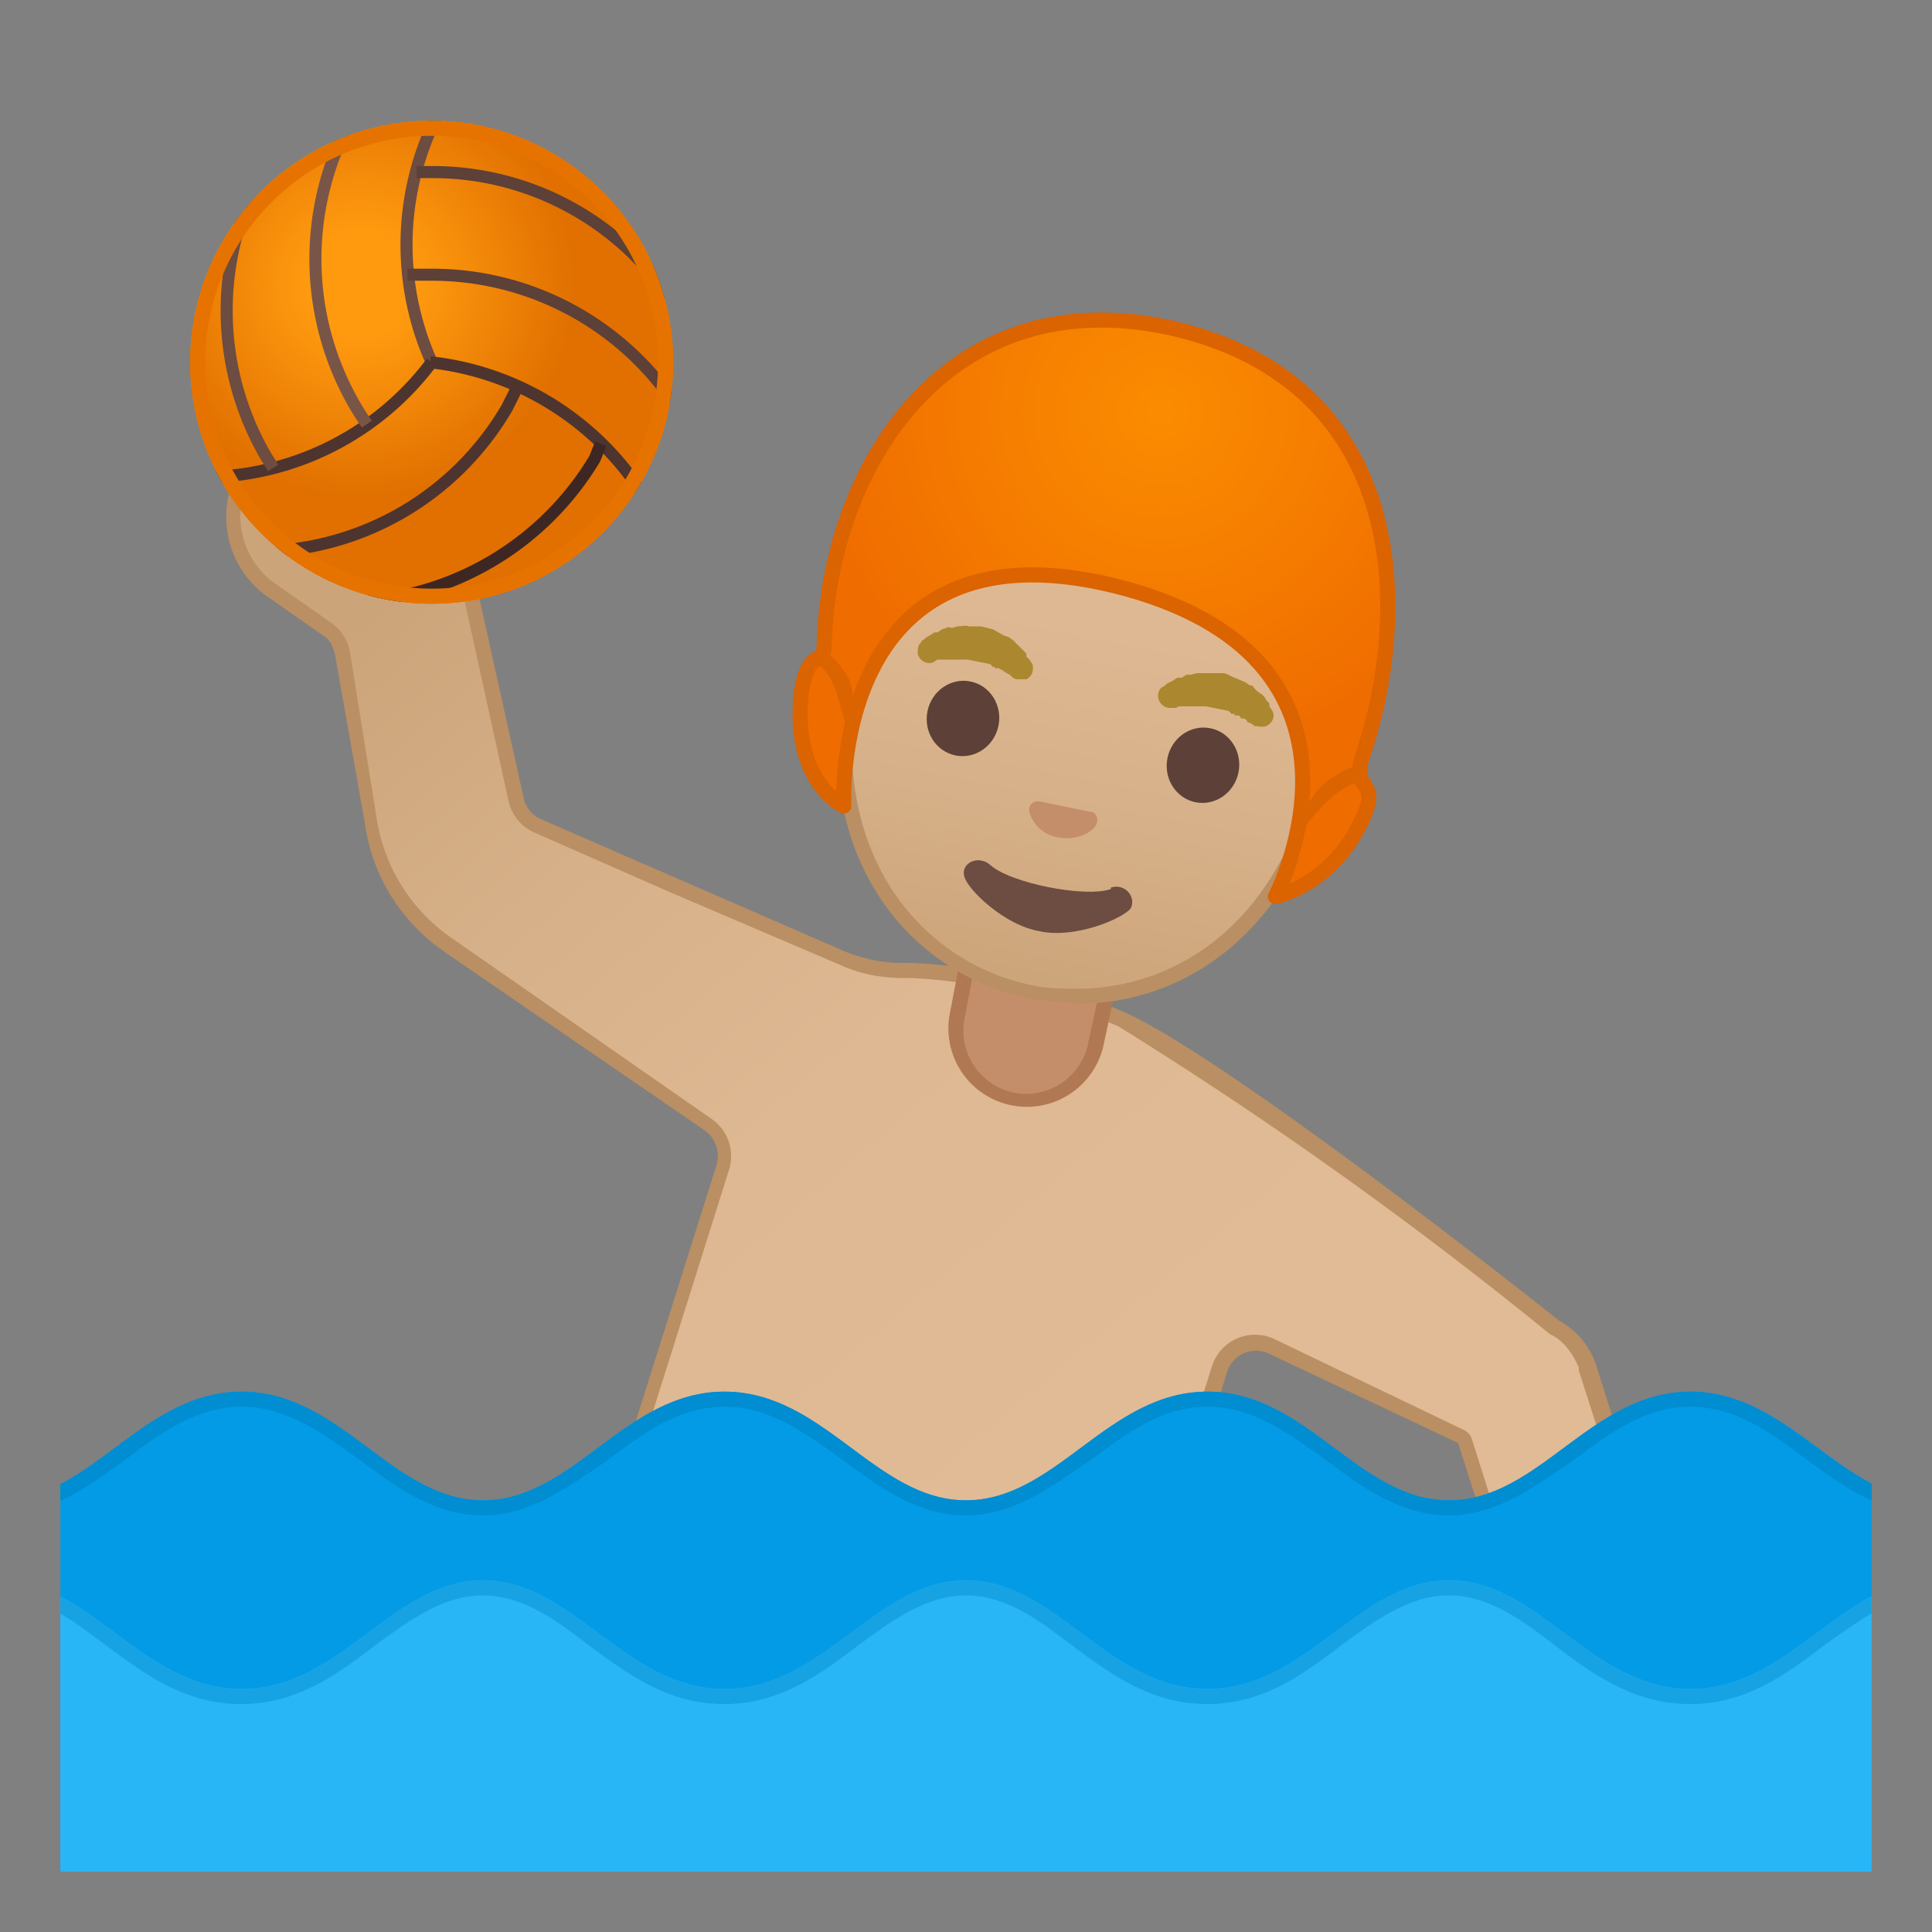 <svg viewBox="0 0 128 128" xmlns="http://www.w3.org/2000/svg" xmlns:xlink="http://www.w3.org/1999/xlink"><rect x="0" y="0" width="128" height="128" fill="#808080" stroke="none"/><defs><path id="a" d="M4 4h120v120H4z"/></defs><clipPath id="b"><use xlink:href="#a"/></clipPath><g clip-path="url(#b)"><linearGradient id="c" x1="22.8" x2="70.1" y1="41.7" y2="97.3" gradientUnits="userSpaceOnUse"><stop stop-color="#CCA47A" offset="0"/><stop stop-color="#D6B088" offset=".3"/><stop stop-color="#DEB892" offset=".6"/><stop stop-color="#E0BB95" offset="1"/></linearGradient><path d="M111.8 120.6a6 6 0 0 1-3.2-1l-3.1-2a6 6 0 0 1-2.5-3.5l-.1-.2-6-18.5c0-.1 0-.2-.2-.3l-12.5-5.9a2.5 2.5 0 0 0-3.4 1.5l-8.9 28.1-33.8-10.6 9.7-31c.4-1 0-2.1-1-2.8l-17-11.8a12.3 12.3 0 0 1-5.2-8l-1.9-11.2c0-.7-.5-1.3-1-1.7l-4-2.8a6 6 0 0 1-1-8.4l.3-.2a6 6 0 0 1 8.4-1l2.8 2.3a6 6 0 0 1 2.2 3.7l.1.3L34.2 53c.2.8.7 1.4 1.5 1.8l20 8.6c1.3.6 2.7.9 4.2.9h.6a40.6 40.6 0 0 1 13.8 3.3c7.4 3.4 28.4 20.1 28.6 20.3 1 .6 1.8 1.5 2.2 2.6l5 15.7c0 .2.2.3.3.4a53 53 0 0 1 5 2.8 6 6 0 0 1 1.6 8.3l-.2.2a6 6 0 0 1-5 2.7z" fill="url(#c)"/><path d="M21.5 28.5a5 5 0 0 1 3.4 1.2l3 2.3c1 .8 1.7 2 1.9 3.4l.1.4 3.8 17.3a3 3 0 0 0 1.8 2.1l9.1 4 11 4.7c1.3.6 2.7.9 4.3.9h.6A40.9 40.9 0 0 1 74.1 68a274.4 274.4 0 0 1 28.6 20.4c.9.4 1.5 1.3 1.9 2.2v.2l5 15.6c.1.3.4.6.7.7.4.1 2.8 1.5 4.7 2.7 2.5 1.7 3.2 5 1.6 7.6l-.2.2a5.5 5.5 0 0 1-7.6 1.6l-3-2a5 5 0 0 1-2.3-3.2l-.2-.4-5.8-18.3a1 1 0 0 0-.6-.6l-12.5-6a3 3 0 0 0-4.1 1.8l-8.7 27.7L38.7 108l9.6-30.5a3 3 0 0 0-1.2-3.4L30 62.2a11.8 11.8 0 0 1-5-7.7l-1.8-11.2a3 3 0 0 0-1.2-2l-4-2.8a5.5 5.5 0 0 1-.9-7.7l.2-.2c1.1-1.3 2.7-2 4.3-2m0-1c-1.9 0-3.8.7-5 2.3l-.2.3a6.5 6.5 0 0 0 1 9.1l4 2.8c.5.3.7.8.8 1.3l2 11.3c.5 3.4 2.4 6.4 5.3 8.4l17.2 11.8c.7.5 1 1.4.8 2.2l-9.9 31.4 34.7 11 9-28.6a2 2 0 0 1 2.8-1.2l12.5 5.9 6 18.7a6.4 6.4 0 0 0 2.7 3.8l3 2a6.5 6.5 0 0 0 9-1.9l.2-.3c2-3 1.2-7-1.8-9 0 0-4.4-2.6-5-2.8l-5-15.8a5.2 5.2 0 0 0-2.4-2.8S82.1 70.6 74.6 67.1a41.2 41.2 0 0 0-14-3.3h-.7a10 10 0 0 1-4-.8l-20-8.7a2 2 0 0 1-1.2-1.4l-3.9-17.6a6 6 0 0 0-2.4-4l-2.8-2.4a6.4 6.4 0 0 0-4-1.4z" fill="#BA8F63"/><circle cx="28.6" cy="24" r="16" fill="#FF9100"/><radialGradient id="d" cx="23.9" cy="18.8" r="17.7" gradientUnits="userSpaceOnUse"><stop stop-color="#FFA726" offset=".2"/><stop stop-color="#B33F00" offset=".8"/></radialGradient><circle cx="28.6" cy="24" r="16" fill="url(#d)" opacity=".4"/><defs><circle id="e" cx="28.6" cy="24" r="16"/></defs><clipPath id="f"><use xlink:href="#e"/></clipPath><g clip-path="url(#f)" fill="none" stroke-width=".8"><path d="M28.6 24A19 19 0 0 1 29 7.6" stroke="#6D4C41"/><path d="M27.6 11.4h1a19 19 0 0 1 15.7 8.2M27 18.2h1.6c6.6 0 12.5 3.3 16 8.4" stroke="#5D4037"/><path d="M28.5 24a19.2 19.2 0 0 1 14 8.6" stroke="#4E342E"/><path d="M39.8 29.4l-.4 1c-3.3 5.5-9 8.9-15 9.4" stroke="#3E2723"/><path d="M34.3 25.6l-.7 1.4a19.2 19.2 0 0 1-15.3 9.5M28.6 24A19 19 0 0 1 14 31.6" stroke="#4E342E"/><path d="M18.1 31l-.5-.8a19.2 19.2 0 0 1-.8-17.7" stroke="#6D4C41"/><path d="M24.3 28.1a19.3 19.3 0 0 1-1.5-19.3" stroke="#795548"/></g><path d="M68 73h-.9c-2.5-.6-4.2-3-3.7-5.6l.8-4.2 9.3 1.8-.9 4.2A4.7 4.7 0 0 1 68 73z" fill="#C48E6A"/><path d="M64.6 63.8l8.3 1.6-.8 3.7a4.2 4.2 0 0 1-4.9 3.3 4.2 4.2 0 0 1-3.3-4.9l.7-3.7m-.8-1.2l-.9 4.7a5.2 5.2 0 0 0 10.2 2l1-4.7-10.3-2z" fill="#B07853"/><defs><path id="g" transform="rotate(11.1 72.7 44.3)" d="M50.3 21.9h44.8v44.8H50.3z"/></defs><clipPath id="h"><use xlink:href="#g"/></clipPath><g clip-path="url(#h)"><path d="M84.6 57.8h-.8l-26.4-5.2c-2.6-.5-4.2-3.2-3.7-6a5 5 0 0 1 4.8-4.1h.9l26.3 5.2c2.6.5 4.2 3.2 3.7 6a5 5 0 0 1-4.8 4.1z" fill="#E59600"/><path d="M58.5 43h.8l3.5.7 19.3 3.8 3.5.7c2.3.5 3.8 2.9 3.3 5.4a4.5 4.5 0 0 1-4.3 3.7 4 4 0 0 1-.8 0l-3.5-.7-19.2-3.8-3.6-.7c-2.3-.5-3.8-2.9-3.3-5.4a4.5 4.5 0 0 1 4.3-3.7m0-1a5.5 5.5 0 0 0-5.3 4.6c-.6 3 1.3 5.9 4.1 6.5l3.6.7L80 57.5l3.5.7 1 .1c2.5 0 4.8-1.9 5.3-4.6.6-3-1.3-6-4-6.5l-3.6-.7L63 42.8l-3.5-.7-1-.1z" fill="#CC8600"/><linearGradient id="i" x1="57.2" x2="57.2" y1="-78.7" y2="-37.7" gradientTransform="rotate(11.1 -470 72)" gradientUnits="userSpaceOnUse"><stop stop-color="#E0BB95" offset="0"/><stop stop-color="#DEB892" offset=".4"/><stop stop-color="#D6B088" offset=".7"/><stop stop-color="#CCA47A" offset="1"/></linearGradient><path d="M71.4 66c-1 0-2 0-3-.2-7.5-1.5-14.5-9-12-21.8 2.4-12.2 10.7-18.5 17.7-18.5.7 0 1.5 0 2.2.2C86 27.6 89.8 39.8 87.8 50c-2.3 11.8-10 16-16.4 16z" fill="url(#i)"/><path d="M74 26c.8 0 1.5 0 2.2.2 3.8.7 7.2 3.6 9.3 7.7A25.2 25.2 0 0 1 87.3 50C85 61.5 77.6 65.5 71.4 65.5c-1 0-2 0-2.9-.2-4-.8-7.3-3.1-9.5-6.5-2.5-4-3.2-9-2-14.7C59.2 32.1 67.3 26 74 26m0-1c-7.7 0-15.7 7.2-18 18.9-2.6 12.8 4.2 20.7 12.4 22.3l3 .3c7.3 0 14.7-5 16.9-16.3 2.5-12.9-3.5-23.4-11.9-25-.8-.2-1.6-.2-2.3-.2z" fill="#BA8F63"/><path d="M61 42.5l.3-.2.1-.1.2-.1.3-.2h.2l.3-.2.3-.1c.1-.1.3 0 .4 0l.3-.1c.3 0 .6-.1.8 0h.8l.8.2.7.4.3.1.3.2.3.3.2.2.2.2.2.2v.2l.2.2.2.3c.1.4 0 .8-.4 1h-.7l-.2-.1-.2-.2-.2-.1-.3-.2-.2-.1c-.1-.1-.1 0-.2 0l-.1-.1h-.1l-.2-.2-.5-.1-.5-.1-.5-.1h-2l-.3.2a.8.8 0 0 1-1-.6c0-.3 0-.6.3-.8zM83 48l-.2-.1-.2-.1v-.1l-.2-.1h-.2s0-.2-.2-.2h-.2v-.1h-.2l-.2-.2-.5-.1-.5-.1-.5-.1H78.1l-.2.1h-.4a.8.8 0 0 1-.6-1.3l.3-.2.1-.1.2-.1.2-.1.3-.2h.3l.3-.2h.3l.4-.1H81c.3 0 .5.2.8.3l.7.3.3.2c.1 0 .2 0 .3.2l.2.2.3.2.2.2.1.2.2.2v.2l.2.3c.2.4 0 .8-.4 1-.3.1-.6 0-.8 0z" fill="#AB872F"/><g fill="#5D4037"><ellipse transform="rotate(-78.9 63.8 47.6)" cx="63.8" cy="47.6" rx="2.5" ry="2.4"/><ellipse transform="rotate(-78.9 79.7 50.7)" cx="79.7" cy="50.7" rx="2.5" ry="2.4"/></g><radialGradient id="j" cx="57.3" cy="-80.8" r="14.9" gradientTransform="rotate(11.1 -470 72)" gradientUnits="userSpaceOnUse"><stop stop-color="#6D4C41" offset="0"/><stop stop-color="#543930" offset="1"/></radialGradient><path d="M77.2 22.3C55 18 54.8 44.1 54.8 44.1l1.5 4.6c.6-3.5 3.2-9.4 4.7-11.8a3 3 0 0 1 3.7-1.2A54.7 54.7 0 0 0 83 39.3a3 3 0 0 1 3 2.8l.3 12.5 3.2-4s9.4-24-12.4-28.3z" fill="url(#j)"/><defs><path id="k" d="M77.2 22.3C55 18 54.6 43.6 54.6 43.6l1.7 5.1c.1-.7 1-3.3 1-3.3-1-2.2-.5-4.5-.5-4.5l1.6-5 2.8-4.2 15-5 12 11 .8 4.2-.6 6s-1 2.7-2.1 3.4l.1 3.4 3.2-4.2s9.4-24-12.4-28.2z"/></defs><clipPath id="l"><use xlink:href="#k"/></clipPath><g clip-path="url(#l)"><path d="M72.4 23.8c1.4 0 2.8.2 4.4.5 5.2 1 9 3.4 11 7 3.1 5.8 1.4 13.6.4 17l-.1-6.2V42a5 5 0 0 0-5-4.7 53.5 53.5 0 0 1-19.5-3.9 5 5 0 0 0-4.3 2.4 46 46 0 0 0-2.5 5c.3-2 .9-4.6 2-7.3 2.7-6.4 7.3-9.7 13.6-9.7m0-2c-17.4 0-17.8 21.8-17.8 21.8l1.7 5.1c.6-3.5 3.2-9.4 4.7-11.8a3 3 0 0 1 3.7-1.2A54.7 54.7 0 0 0 83 39.3a3 3 0 0 1 3 2.8l.3 12.5 3.2-4s9.4-24-12.4-28.3a28 28 0 0 0-4.8-.5z" fill="#402821"/></g><path d="M73.6 58.9c-1.7.6-6.7-.4-8-1.6-.8-.7-2-.1-1.7.8.2.8 2.6 3.2 5 3.6 2.3.5 5.4-.8 6-1.5.4-.7-.3-1.7-1.3-1.4z" fill="#6D4C41"/><path d="M72.4 53.8h-.1l-3.4-.7h-.2c-.3 0-.6.3-.5.7s.6 1.5 2 1.7 2.2-.5 2.4-.8c.2-.4.1-.7-.2-.9z" fill="#C48E6A"/></g><path d="M28.6 9a15 15 0 1 1 0 30 15 15 0 0 1 0-30m0-1a16 16 0 1 0 0 32 16 16 0 0 0 0-32z" fill="#E67300"/><radialGradient id="m" cx="76.9" cy="27.3" r="23.4" gradientUnits="userSpaceOnUse"><stop stop-color="#FB8C00" offset="0"/><stop stop-color="#EF6C00" offset="1"/></radialGradient><path d="M77.9 21.8c-15-3.5-23 9-23.3 21 0 1.4-1 0-1.5 3-.7 6 2.8 7.6 2.8 7.6s-1-19.2 17.9-14.6c19 4.7 10.7 20.6 10.7 20.6s3.5-.7 5.5-4.6c1.8-3.4-.6-2.1.3-4.8 3.2-9.5 3-24.5-12.4-28.2z" fill="url(#m)"/><path d="M56.3 48.9l-.9-3.1c-.5-1.4-1.4-2-1.4-2l.4-.3.2-.3s.7.2 1.6 1.7c.7 1.4 0 4 0 4zm29.6 6.6s1.4-2 2.6-2.9c1.2-.9 1.8-.8 1.8-.8l-.2-.6v-.5s-.6 0-1.8.8c-2 1.2-2.4 4-2.4 4z" fill="#DB6300"/><path d="M77.9 21.8c-15-3.5-23 9-23.3 21 0 1.4-1 0-1.5 3-.7 6 2.8 7.6 2.8 7.6s-1-19.2 17.9-14.6c19 4.7 10.7 20.6 10.7 20.6s3.5-.7 5.5-4.6c1.8-3.4-.6-2.1.3-4.8 3.2-9.5 3-24.5-12.4-28.2z" fill="none" stroke="#DB6300" stroke-linecap="round" stroke-linejoin="round" stroke-miterlimit="10"/></g><path d="M96 99.4c-6 0-9.4-7.2-16-7.2s-10 7.2-16 7.2-9.4-7.2-16-7.2-10 7.2-16 7.2-9.4-7.2-16-7.2-10 7.2-16 7.2V128h128V99.4c-6-.1-9.4-7.2-16-7.2s-10 7.2-16 7.2z" clip-path="url(#b)" fill="#039BE5"/><path d="M128 104.7c-6 0-9.4 7.2-16 7.2s-10-7.2-16-7.2-9.4 7.2-16 7.2-10-7.2-16-7.2-9.4 7.2-16 7.2-10-7.2-16-7.2-9.4 7.2-16 7.2-10-7.2-16-7.2V129h128v-24.3z" clip-path="url(#b)" fill="#29B6F6"/><g clip-path="url(#b)"><path d="M96 105.7c2.6 0 4.8 1.6 7 3.3 2.6 2 5.3 3.9 9 3.9s6.4-2 9-4c2-1.4 3.8-2.8 6-3.1V128H1v-22.2c2.2.3 4 1.7 6 3.2 2.7 2 5.3 3.9 9 3.9s6.4-2 9-4c2.2-1.6 4.4-3.2 7-3.2s4.8 1.6 7 3.3c2.7 2 5.3 3.9 9 3.9s6.4-2 9-4c2.2-1.6 4.4-3.2 7-3.2s4.8 1.6 7 3.3c2.7 2 5.3 3.9 9 3.9s6.4-2 9-4c2.2-1.6 4.4-3.2 7-3.2m32-1c-6 0-9.4 7.2-16 7.2s-10-7.2-16-7.2-9.4 7.2-16 7.2-10-7.2-16-7.2-9.4 7.2-16 7.2-10-7.2-16-7.2-9.4 7.2-16 7.2-10-7.2-16-7.2V129h128v-24.3z" fill="#17A3E3"/></g><g clip-path="url(#b)"><path d="M112 93.2c3 0 5.3 1.7 7.7 3.5 2.2 1.6 4.4 3.2 7.2 3.6V127H1v-26.7c2.8-.3 5.1-2 7.3-3.6 2.4-1.8 4.7-3.5 7.7-3.5s5.3 1.7 7.8 3.5c2.4 1.8 5 3.7 8.2 3.7s5.8-2 8.3-3.7c2.4-1.8 4.7-3.5 7.7-3.5s5.3 1.7 7.8 3.5c2.4 1.8 5 3.7 8.2 3.7s5.8-2 8.3-3.7c2.4-1.8 4.7-3.5 7.7-3.5s5.3 1.7 7.8 3.5c2.4 1.8 5 3.7 8.2 3.7s5.8-2 8.3-3.7c2.4-1.8 4.7-3.5 7.7-3.5m0-1c-6.6 0-10 7.2-16 7.2s-9.4-7.2-16-7.2-10 7.2-16 7.2-9.4-7.2-16-7.2-10 7.2-16 7.2-9.4-7.2-16-7.2-10 7.2-16 7.2V128h128V99.4c-6-.1-9.5-7.2-16-7.2z" fill="#008DD1"/></g><defs><path id="n" d="M-6-126h120V-6H-6z"/></defs><clipPath id="o"><use xlink:href="#n"/></clipPath><g clip-path="url(#o)"><linearGradient id="p" x1="54" x2="54" y1="-32.5" y2=".5" gradientUnits="userSpaceOnUse"><stop stop-color="#616161" offset="0"/><stop stop-color="#545454" offset=".3"/><stop stop-color="#323232" offset=".8"/><stop stop-color="#212121" offset="1"/></linearGradient><path d="M3.5.5V-9c0-17.3 27.2-23.5 50.5-23.5h.1c13.4 0 25.9 2.1 35 6 7 3 15.4 8.5 15.4 17.5V.5H3.5z" fill="url(#p)"/><path d="M54.1-31C78.4-31 103-23.5 103-9v8H5v-8c0-7 4.9-12.5 14.5-16.4C28.3-29 40.5-31 54-31h.1m0-3H54C28.4-34 2-26.9 2-9V2h104V-9c0-16.9-26.1-25-51.9-25z" fill="#404042"/></g><g clip-path="url(#o)"><path d="M53.2-22.8c-4 0-7.3-3.2-7.3-7.1v-9h16.2v9c0 4-3.3 7.1-7.3 7.1h-1.6z" fill="#C48E6A"/><path d="M61-38v8c0 3.5-2.7 6.2-6.2 6.2h-1.6a6.2 6.2 0 0 1-6.3-6.1v-8h14.2m2-2H44.9v10c0 4.5 3.7 8.1 8.3 8.1h1.6c4.6 0 8.3-3.6 8.3-8.1v-10z" fill="#B07853"/></g><path d="M2.5-8.7v11h103v-11c0-16.9-25.7-25.7-51.6-25.6-25.6 0-51.4 7.7-51.4 25.6z" clip-path="url(#o)" fill="none"/><g clip-path="url(#o)"><defs><path id="q" d="M2-9V2h104V-9c0-17-26.2-25-52-25C28.4-34 2-26.9 2-9z"/></defs><clipPath id="r"><use xlink:href="#q"/></clipPath><path clip-path="url(#r)" fill="#E0E0E0" d="M42.7-24l3.8 18H62l3.4-18z"/><g fill="#fff" clip-path="url(#r)"><path d="M44.9-35.7c0 1.8.2 3.8 3 7.5 3.1 4.1 6 4.2 6 4.2l-10.2 8.5L40-35.2l5-.5zm18.1.2c0 1.9 0 3.6-2.9 7.3C57-24 54-24 54-24l10.3 8.5L68-35.2l-5-.3z"/></g><g clip-path="url(#r)" fill="#9E9E9E"><path d="M41.6-34l6.5 30H41L29.4-15l4.8-6.2-7.2-4.3 4.3-6.9s4.4-1 10.3-1.5zm24.8 0L59.8-4h7.3l11.5-11-4.8-6.2 7.2-4.3-4.3-6.9s-4.4-1-10.3-1.5z"/></g><g clip-path="url(#r)" fill="#757575"><path d="M40-31.8l5.7 25.9h-4L32-15.2l3.6-4.7a2 2 0 0 0-.5-3l-5.4-3.3 2.8-4.4c1.3-.3 4-.8 7.4-1.2m1.6-2.1c-6 .4-10.3 1.5-10.3 1.5L27-25.5l7.2 4.3-4.8 6.1L41-3.9h7.3l-6.6-30zM68-31.8c3.4.4 6.1 1 7.4 1.2l2.8 4.4-5.4 3.3c-.5.3-.8.8-1 1.4s.1 1.1.5 1.6l3.6 4.7L66.3-6h-4L68-31.8m-1.6-2.1L59.8-4h7.3l11.5-11-4.8-6.2 7.2-4.3-4.3-6.9s-4.4-1-10.3-1.5z"/></g><g clip-path="url(#r)"><path d="M54.8-14.9h-1.4c-1.6 0-2.9-1-3.2-2.5l-.6-2.2a3.3 3.3 0 0 1 3.2-4.1h2.5c2.1 0 3.7 2 3.2 4l-.5 2.3a3.3 3.3 0 0 1-3.2 2.5z" fill="#212121"/></g><path d="M38.8-13v-12a2 2 0 0 1 3-1.7l10.6 6a2 2 0 0 1 0 3.4l-10.6 6.1a2 2 0 0 1-3-1.7zm30 0v-12a2 2 0 0 0-3-1.7l-10.7 6a2 2 0 0 0 0 3.4l10.7 6.1a2 2 0 0 0 3-1.7z" clip-path="url(#r)" fill="#212121"/><circle cx="53.8" cy="-10" r="2" clip-path="url(#r)" fill="#212121"/></g><g clip-path="url(#o)"><path d="M26.7-57.7c-5.4 0-9.7-4.7-9.7-10.4s4.3-10.5 9.7-10.5h54.6c5.4 0 9.7 4.7 9.7 10.4s-4.3 10.5-9.7 10.5H26.7z" fill="#C48E6A"/><path d="M81.3-77.6c4.8 0 8.7 4.3 8.7 9.4s-3.9 9.5-8.7 9.5H26.7c-4.8 0-8.7-4.3-8.7-9.5s3.9-9.4 8.7-9.4h54.6m0-2H26.7c-6 0-10.7 5.2-10.7 11.4 0 6.3 4.8 11.5 10.7 11.5h54.6c6 0 10.7-5.2 10.7-11.5 0-6.2-4.8-11.4-10.7-11.4z" fill="#B07853"/><linearGradient id="s" x1="54" x2="54" y1="-35.4" y2="-117.2" gradientUnits="userSpaceOnUse"><stop stop-color="#CCA47A" offset="0"/><stop stop-color="#D6B088" offset=".3"/><stop stop-color="#DEB892" offset=".6"/><stop stop-color="#E0BB95" offset="1"/></linearGradient><path d="M54-34.7c-15.7 0-32.5-12.2-32.5-38.8 0-12.4 3.5-23.8 10-32.2 6-7.8 14.2-12.2 22.5-12.2s16.4 4.4 22.5 12.2c6.5 8.4 10 19.8 10 32.2 0 12-3.5 22.2-10.1 29.2A30.5 30.5 0 0 1 54-34.7z" fill="url(#s)"/><path d="M54-117c8 0 15.8 4.4 21.7 12a51.5 51.5 0 0 1 9.8 31.5c0 11.8-3.4 21.7-9.8 28.5a29.6 29.6 0 0 1-43.3 0 40.5 40.5 0 0 1-10-28.5 52 52 0 0 1 9.9-31.6A28.1 28.1 0 0 1 54-116.9m0-2c-17.4 0-33.5 18.6-33.5 45.4C20.5-47 37-33.7 54-33.7S87.5-47 87.5-73.5c0-26.8-16.1-45.4-33.5-45.4z" fill="#BA8F63"/><path d="M30-79.3l.4-.5.2-.2.4-.4c.2 0 .2-.2.4-.4l.5-.3.5-.4.6-.3.7-.3.7-.2 1.5-.4 1.6-.1h1.7l1.5.5a8.6 8.6 0 0 1 1.4.5l.6.3.5.4.5.3.4.4.3.3.3.3.4.6c.5.7.4 1.6-.3 2.1-.4.3-1 .4-1.4.2H43l-.5-.2-.3-.2H42c-.2-.2-.4-.2-.7-.3l-.4-.2h-.4l-.2-.1H40l-.4-.2h-1l-1-.1h-1l-1 .1-.6.1h-.2l-.2.1-.4.2h-.4l-.4.2H33l-.3.2-.3.1-.5.3c-.9.3-1.8 0-2.1-.9-.3-.5-.2-1 0-1.5z" fill="#AB872F"/><ellipse cx="37.6" cy="-71.2" rx="4.9" ry="5.1" fill="#5D4037"/><path d="M76-76.9l-.5-.2-.3-.2h-.3l-.3-.2h-.3l-.4-.2-.5-.1h-.2L73-78l-.5-.1-1-.1h-3l-.5.2h-.5l-.4.2-.4.1c-.3 0-.5.2-.7.3h-.3l-.3.2-.4.2h-.3c-.8.4-1.7 0-2-.9-.2-.5-.1-1 .2-1.4l.4-.6.3-.3.3-.3.4-.3.5-.4.5-.3.6-.3.7-.3.7-.3 1.6-.4 1.6-.1 1.6.1c.5 0 1 .2 1.6.4a8.6 8.6 0 0 1 1.3.6l.6.3.6.3.4.4.5.3c.2.1.2.3.3.4l.3.2.3.6c.5.7.3 1.7-.4 2.2-.5.3-1 .3-1.6.1z" fill="#AB872F"/><ellipse cx="70.4" cy="-71.2" rx="4.9" ry="5.1" fill="#5D4037"/><path d="M57.9-62H50c-.6.3-1 1-.6 1.7s1.7 2.7 4.5 2.7 4.3-2 4.6-2.7c.2-.7-.1-1.4-.7-1.6z" fill="#C48E6A"/><path d="M62.4-53.9a25.6 25.6 0 0 1-16.8 0c-1.8-1-3.7.6-3 2.3.8 1.6 6.5 5.4 11.4 5.4s10.6-3.8 11.3-5.4c.8-1.7-1-3.3-2.9-2.3z" fill="#6D4C41"/><radialGradient id="t" cx="54.3" cy="-125.7" r="48.9" gradientUnits="userSpaceOnUse"><stop stop-color="#BFA055" offset="0"/><stop stop-color="#AB872F" offset="1"/></radialGradient><path d="M54-126c-45.5.3-36.2 52.2-36.2 52.2L23-65a90 90 0 0 1 4.8-25.6 6 6 0 0 1 6.8-3.8c4.5.8 11.6 1.8 19.4 1.8h.1c8 0 15-1 19.4-1.8a6 6 0 0 1 6.8 3.8A90 90 0 0 1 85-65l5.1-8.8s9.4-52-36-52.2z" fill="url(#t)"/><path d="M54-126c-45.5.3-36.2 52.2-36.2 52.2L23-65l.3-5-2.5-4.8c-.2-1.6-.9-7-.5-13.6.4-7 2.1-17 8.2-24.2C34.1-119.4 42.7-123 54-123s20 3.6 25.6 10.4c10.8 13 8.2 34.3 7.7 37.8l-2.5 4.6.3 5.2 5-8.8s9.3-52-36-52.2z" fill="#8F7635"/></g><defs><path id="u" d="M126-126h120V-6H126z"/></defs><clipPath id="v"><use xlink:href="#u"/></clipPath><g clip-path="url(#v)"><linearGradient id="w" x1="186" x2="186" y1="-32.5" y2=".5" gradientUnits="userSpaceOnUse"><stop stop-color="#616161" offset="0"/><stop stop-color="#545454" offset=".3"/><stop stop-color="#323232" offset=".8"/><stop stop-color="#212121" offset="1"/></linearGradient><path d="M135.5.5V-9c0-17.3 27.2-23.5 50.5-23.5h.1c13.4 0 25.9 2.1 35 6 7 3 15.4 8.5 15.4 17.5V.5h-101z" fill="url(#w)"/><path d="M186.1-31c24.3 0 48.9 7.5 48.9 22v8h-98v-8c0-7 4.9-12.5 14.5-16.4 8.8-3.6 21-5.6 34.5-5.6h.1m0-3h-.1c-25.6 0-52 7.1-52 25V2h104V-9c0-16.9-26.1-25-51.9-25z" fill="#404042"/></g><g clip-path="url(#v)"><path d="M185.2-22.8c-4 0-7.3-3.2-7.3-7.1v-9h16.2v9c0 4-3.3 7.1-7.3 7.1h-1.6z" fill="#EDC391"/><path d="M193-38v8c0 3.5-2.7 6.2-6.2 6.2h-1.6a6.2 6.2 0 0 1-6.3-6.1v-8h14.2m2-2h-18.2v10c0 4.5 3.7 8.1 8.3 8.1h1.6c4.6 0 8.3-3.6 8.3-8.1v-10z" fill="#D9AC77"/></g><path d="M134.5-8.7v11h103v-11c0-16.9-25.7-25.7-51.6-25.6-25.6 0-51.4 7.7-51.4 25.6z" clip-path="url(#v)" fill="none"/><g clip-path="url(#v)"><defs><path id="x" d="M134-9V2h104V-9c0-16.9-26.2-25-52-25-25.7 0-52 7.1-52 25z"/></defs><clipPath id="y"><use xlink:href="#x"/></clipPath><path clip-path="url(#y)" fill="#E0E0E0" d="M174.7-24l3.8 18H194l3.4-18z"/><g fill="#fff" clip-path="url(#y)"><path d="M176.9-35.7c0 1.8.1 3.8 3 7.5 3.1 4.1 6 4.2 6 4.2l-10.2 8.5-3.8-19.7 5-.5zm18.1.2c0 1.9 0 3.6-2.9 7.3C189-24 186-24 186-24l10.3 8.5 3.8-19.7-5-.3z"/></g><g clip-path="url(#y)" fill="#9E9E9E"><path d="M173.6-34l6.6 30h-7.3l-11.5-11 4.8-6.2-7.1-4.3 4.2-6.9s4.4-1 10.3-1.5zm24.8 0l-6.6 30h7.3l11.5-11-4.8-6.2 7.1-4.3-4.2-6.9s-4.4-1-10.3-1.5z"/></g><g clip-path="url(#y)" fill="#757575"><path d="M172-31.8l5.7 25.9h-4l-9.6-9.3 3.6-4.7a2 2 0 0 0-.5-3l-5.4-3.3 2.8-4.4c1.2-.3 4-.8 7.4-1.2m1.6-2.1c-6 .4-10.3 1.5-10.3 1.5l-4.3 6.9 7.2 4.3-4.8 6.1 11.4 11.2h7.3l-6.5-30zm26.4 2.1c3.4.4 6.1 1 7.4 1.2l2.8 4.4-5.4 3.3c-.5.3-.8.8-1 1.4s.1 1.1.5 1.6l3.6 4.7-9.6 9.3h-4l5.7-25.9m-1.6-2.1l-6.6 30h7.3L210.6-15l-4.8-6.2 7.1-4.3-4.2-6.9s-4.4-1-10.3-1.5z"/></g><g clip-path="url(#y)"><path d="M186.8-14.9h-1.4c-1.6 0-2.9-1-3.2-2.5l-.6-2.2a3.3 3.3 0 0 1 3.2-4.1h2.5c2.1 0 3.7 2 3.2 4l-.5 2.3a3.3 3.3 0 0 1-3.2 2.5z" fill="#212121"/></g><path d="M170.8-13v-12a2 2 0 0 1 3-1.7l10.6 6a2 2 0 0 1 0 3.4l-10.6 6.1a2 2 0 0 1-3-1.7zm30 0v-12a2 2 0 0 0-3-1.7l-10.7 6a2 2 0 0 0 0 3.4l10.7 6.1a2 2 0 0 0 3-1.7z" clip-path="url(#y)" fill="#212121"/><circle cx="185.8" cy="-10" r="2" clip-path="url(#y)" fill="#212121"/></g><g clip-path="url(#v)"><path d="M158.7-57.7c-5.4 0-9.7-4.7-9.7-10.4s4.3-10.5 9.7-10.5h54.6c5.4 0 9.7 4.7 9.7 10.4s-4.3 10.5-9.7 10.5h-54.6z" fill="#EDC391"/><path d="M213.3-77.6c4.8 0 8.7 4.3 8.7 9.4s-3.9 9.5-8.7 9.5h-54.6c-4.8 0-8.7-4.3-8.7-9.5s3.9-9.4 8.7-9.4h54.6m0-2h-54.6c-6 0-10.7 5.2-10.7 11.4 0 6.3 4.8 11.5 10.7 11.5h54.6c6 0 10.7-5.2 10.7-11.5s-4.8-11.4-10.7-11.4z" fill="#D9AC77"/><linearGradient id="z" x1="186" x2="186" y1="-35.4" y2="-117.2" gradientUnits="userSpaceOnUse"><stop stop-color="#FFD29C" offset="0"/><stop stop-color="#FFD39E" offset="0"/><stop stop-color="#FCD8AF" offset=".3"/><stop stop-color="#FADCBA" offset=".6"/><stop stop-color="#F9DDBD" offset="1"/></linearGradient><path d="M186-34.7c-15.7 0-32.5-12.2-32.5-38.8 0-12.4 3.5-23.8 10-32.2 6-7.8 14.3-12.2 22.5-12.2s16.4 4.4 22.5 12.2c6.5 8.4 10 19.8 10 32.2 0 12-3.5 22.2-10.1 29.2a30.5 30.5 0 0 1-22.4 9.6z" fill="url(#z)"/><path d="M186-117c8 0 15.8 4.4 21.7 12a51.5 51.5 0 0 1 9.8 31.5c0 11.8-3.4 21.7-9.8 28.5a29.6 29.6 0 0 1-43.3 0 40.5 40.5 0 0 1-10-28.5 52 52 0 0 1 9.9-31.6 28.1 28.1 0 0 1 21.7-11.8m0-2c-17.4 0-33.5 18.6-33.5 45.4 0 26.6 16.6 39.8 33.5 39.8s33.5-13.2 33.5-39.8c0-26.8-16.1-45.4-33.5-45.4z" fill="#EDBD82"/><radialGradient id="A" cx="169.6" cy="-79.8" r="6" gradientUnits="userSpaceOnUse"><stop stop-color="#454140" offset=".1"/><stop stop-color="#454140" offset="1"/></radialGradient><path d="M162-79.3l.4-.5.2-.2.4-.4c.2 0 .2-.2.4-.4l.5-.3.5-.4.6-.3.7-.3.7-.2 1.5-.4 1.6-.1h1.7l1.5.5a8.6 8.6 0 0 1 1.4.5l.6.3.5.4.5.3.4.4.3.3.3.3.4.6c.5.7.4 1.6-.3 2.1-.5.3-1 .4-1.5.2h-.2l-.5-.2-.3-.2h-.3c-.2-.2-.4-.2-.7-.3l-.4-.2h-.4l-.2-.1h-.3l-.4-.2h-1l-1-.1h-1l-1 .1-.6.1h-.2l-.2.1-.4.2h-.4l-.4.2h-.3l-.3.2-.3.1-.5.3c-.9.3-1.8 0-2.1-.9-.3-.5-.2-1 0-1.5z" fill="url(#A)"/><ellipse cx="169.6" cy="-71.2" rx="4.9" ry="5.1" fill="#312D2D"/><radialGradient id="B" cx="202.4" cy="-79.8" r="6" gradientUnits="userSpaceOnUse"><stop stop-color="#454140" offset=".1"/><stop stop-color="#454140" offset="1"/></radialGradient><path d="M208-76.9l-.5-.2-.3-.2h-.3l-.3-.2h-.3l-.4-.2-.5-.1h-.2l-.2-.1-.5-.1-1-.1h-3l-.5.2h-.5l-.4.2-.4.1c-.3 0-.5.2-.7.3h-.3l-.2.2-.5.2h-.3c-.8.4-1.7 0-2-.9-.2-.5-.1-1 .2-1.4l.5-.6.2-.3.4-.3c.2 0 .2-.2.4-.3l.4-.4.6-.3.6-.3.6-.3.7-.3 1.6-.4 1.6-.1 1.6.1c.6 0 1 .2 1.6.4a8.6 8.6 0 0 1 1.3.6l.6.3.6.3.4.4.5.3c.2.1.2.3.3.4l.3.2.3.6c.5.7.3 1.7-.4 2.2-.5.3-1 .3-1.6.1z" fill="url(#B)"/><ellipse cx="202.4" cy="-71.2" rx="4.9" ry="5.1" fill="#312D2D"/><path d="M189.9-62h-7.7c-.7.3-1 1-.7 1.7s1.7 2.7 4.5 2.7 4.3-2 4.6-2.7c.3-.7-.1-1.4-.7-1.6z" fill="#DBA689"/><path d="M194.4-53.9a25.6 25.6 0 0 1-16.8 0c-1.8-1-3.7.6-3 2.3.8 1.6 6.5 5.4 11.4 5.4 5 0 10.6-3.8 11.3-5.4.8-1.7-1-3.3-2.9-2.3z" fill="#444"/><radialGradient id="C" cx="186.3" cy="-125.7" r="48.9" gradientUnits="userSpaceOnUse"><stop stop-color="#454140" offset="0"/><stop stop-color="#312D2D" offset="1"/></radialGradient><path d="M186-126c-45.5.3-36.2 52.2-36.2 52.2L155-65a90 90 0 0 1 4.8-25.6 6 6 0 0 1 6.8-3.8 111 111 0 0 0 19.4 1.8h.2c7.8 0 14.9-1 19.3-1.8a6 6 0 0 1 6.8 3.8A90 90 0 0 1 217-65c0 .2 5.1-8.8 5.1-8.8s9.4-52-36-52.2z" fill="url(#C)"/><path d="M186-126c-45.5.3-36.2 52.2-36.2 52.2L155-65l.3-5-2.5-4.8c-.2-1.6-.9-7-.5-13.6.4-7 2.1-17 8.2-24.2 5.7-6.8 14.3-10.3 25.6-10.4 11.3 0 20 3.6 25.6 10.4 10.8 13 8.2 34.3 7.7 37.8l-2.5 4.6c.2 2 .3 3.7.2 5.2l5.1-8.8s9.3-52-36-52.2z" fill="#1F1A1A"/></g></svg>